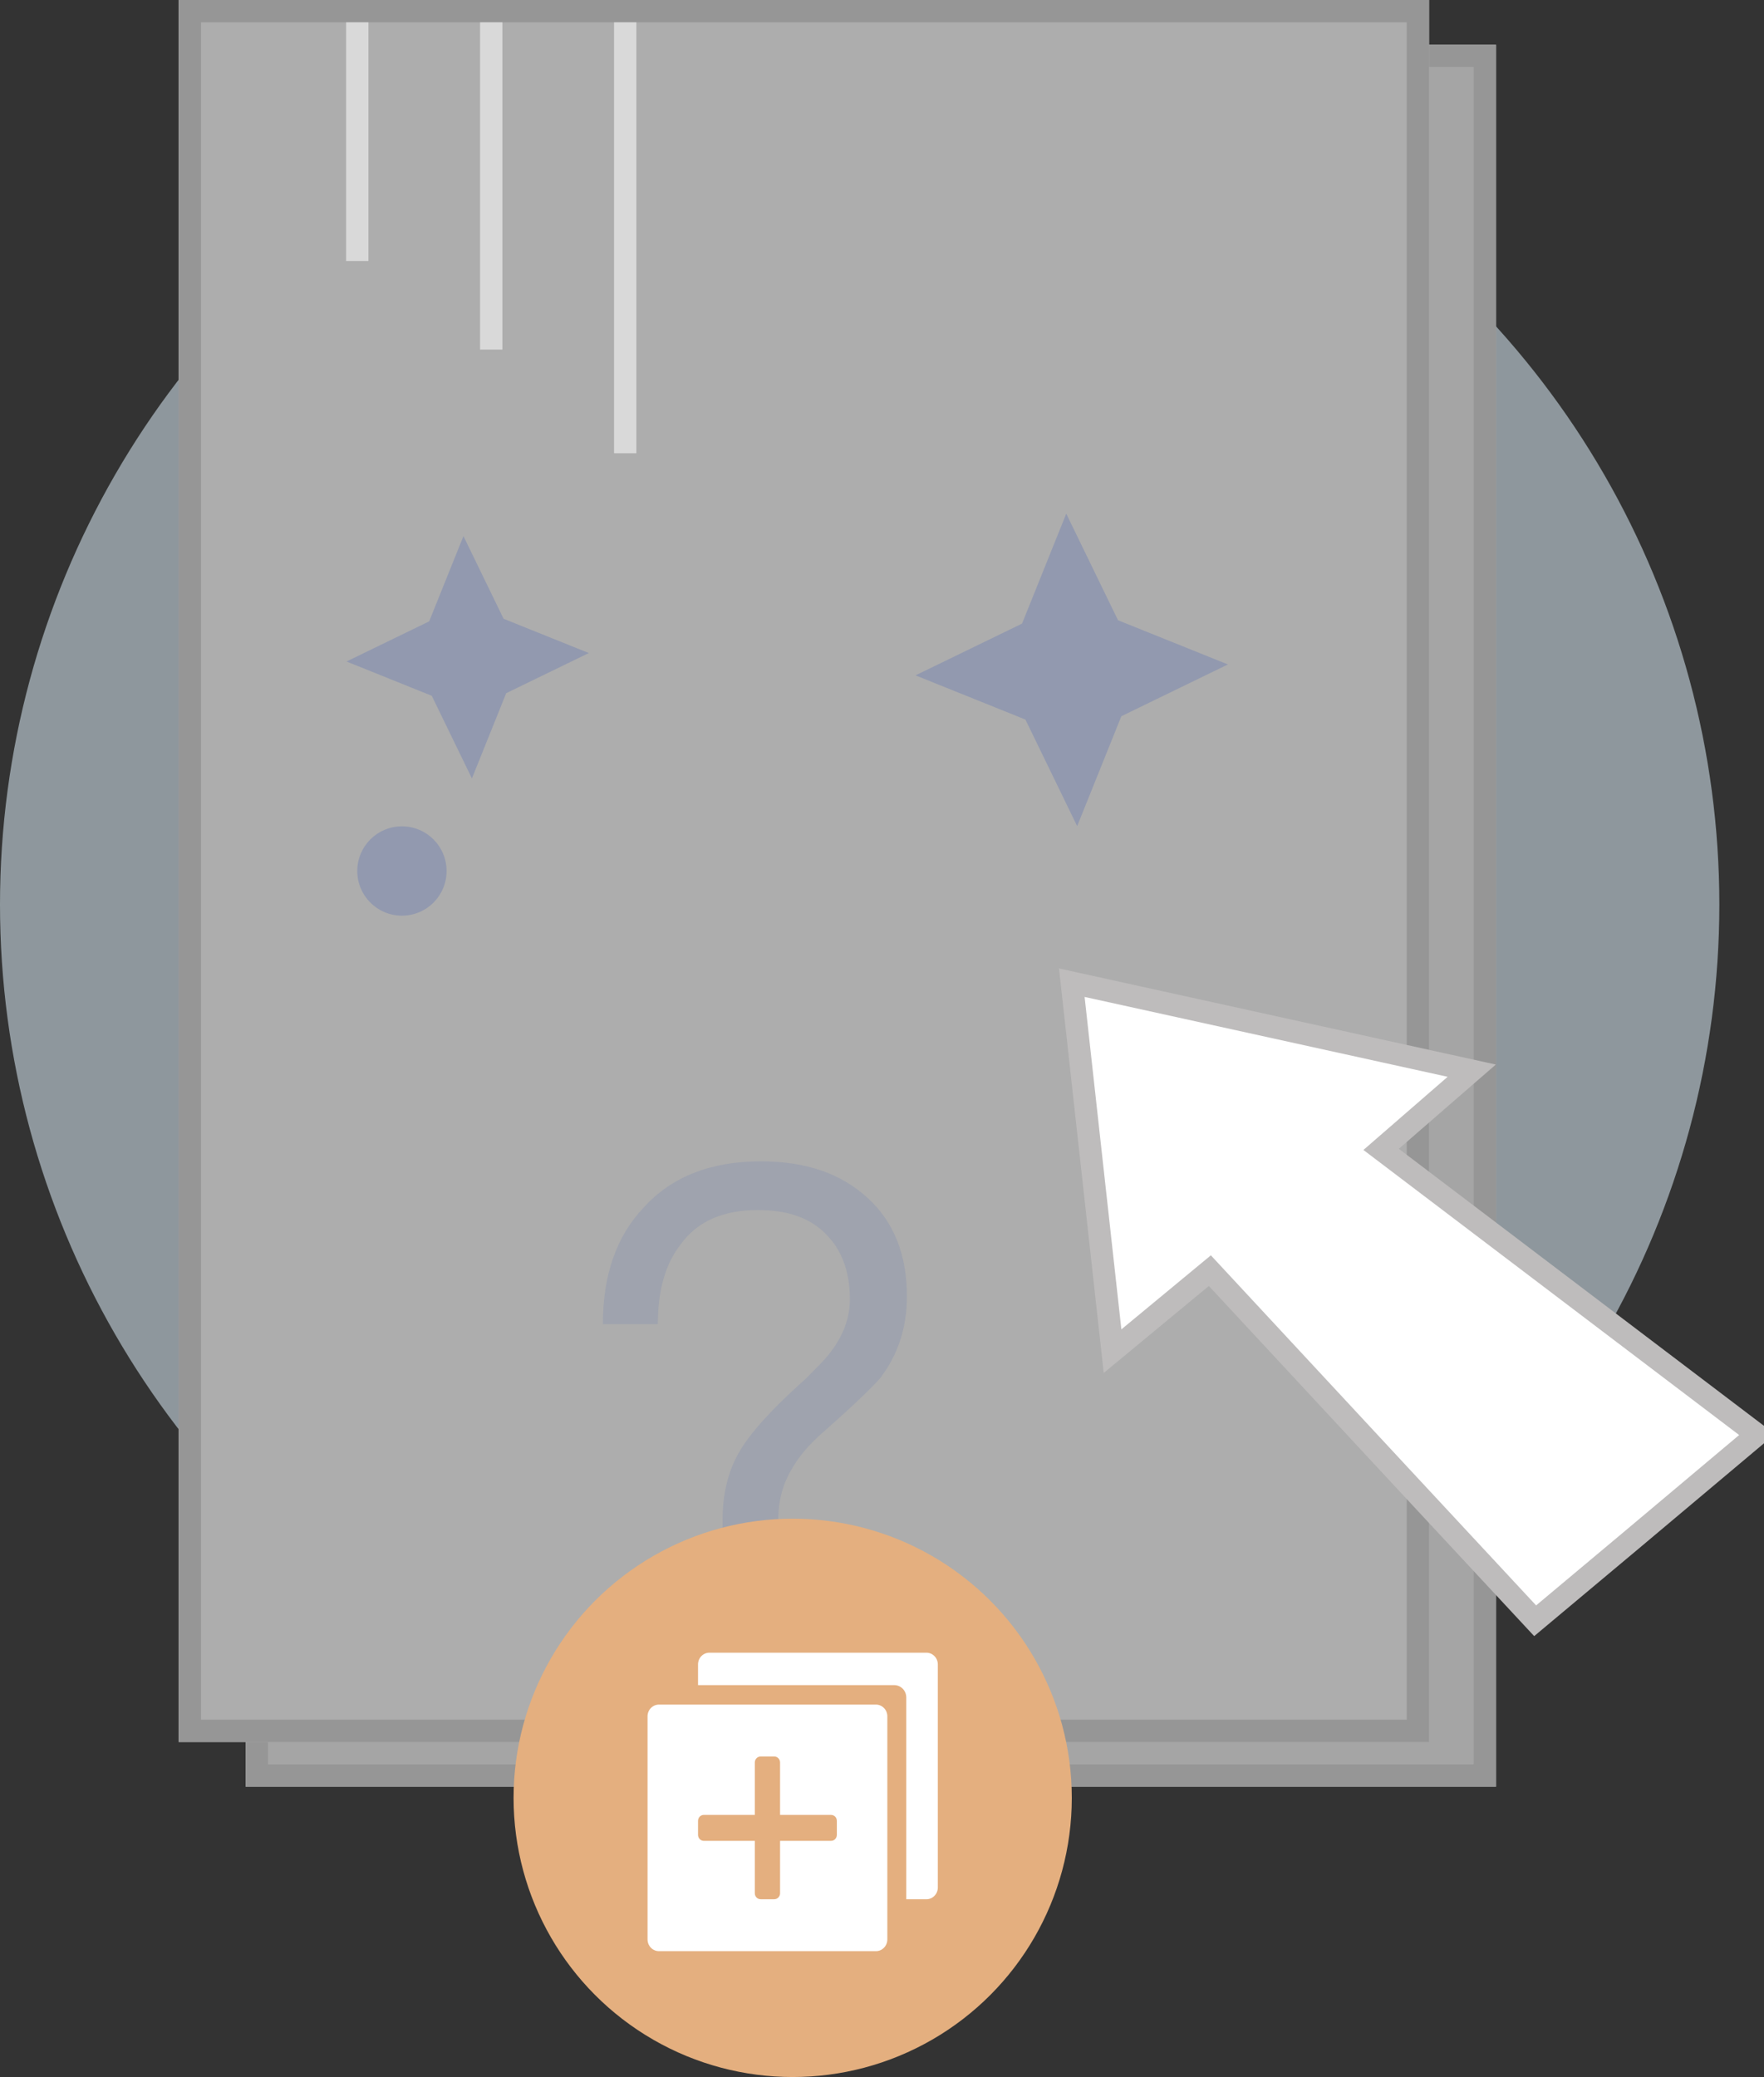 <?xml version="1.0" encoding="UTF-8"?>
<svg width="79px" height="93px" viewBox="0 0 79 93" version="1.1" xmlns="http://www.w3.org/2000/svg" xmlns:xlink="http://www.w3.org/1999/xlink">
    <rect x="0" y="0" width="79" height="93" fill="#333333" stroke="none"/>
    <!-- Generator: Sketch 44.1 (41455) - http://www.bohemiancoding.com/sketch -->
    <title>添加应用</title>
    <desc>Created with Sketch.</desc>
    <defs>
        <rect id="path-1" x="11" y="2" width="56" height="78"></rect>
        <rect id="path-2" x="8" y="0" width="56" height="78"></rect>
    </defs>
    <g id="云数据中心" stroke="none" stroke-width="1" fill="none" fill-rule="evenodd">
        <g id="云数据中心（无云数据中心）" transform="translate(-650, -611)">
            <g id="添加应用" transform="translate(650, 611)">
                <g id="Group-20" opacity="0.6">
                    <circle id="Oval" fill="#CBDBE4" cx="38.5" cy="40.5" r="38.5"></circle>
                    <g id="Rectangle">
                        <use fill="#F1F1F1" fill-rule="evenodd" xlink:href="#path-1"></use>
                        <rect stroke="#D9D9D9" stroke-width="1" x="11.5" y="2.5" width="55" height="77"></rect>
                    </g>
                    <g id="Rectangle">
                        <use fill="#FFFFFF" fill-rule="evenodd" xlink:href="#path-2"></use>
                        <rect stroke="#D9D9D9" stroke-width="1" x="8.5" y="0.5" width="55" height="77"></rect>
                    </g>
                </g>
                <path d="M34.073,52 C31.829,52 30.085,52.685 28.838,54.056 C27.592,55.365 27,57.11 27,59.291 L29.461,59.291 C29.461,57.764 29.804,56.58 30.49,55.708 C31.237,54.68 32.39,54.181 33.948,54.181 C35.257,54.181 36.285,54.524 37.002,55.272 C37.687,55.957 38.061,56.923 38.061,58.169 C38.061,59.042 37.749,59.852 37.126,60.631 C36.939,60.88 36.565,61.254 36.067,61.752 C34.384,63.248 33.356,64.432 32.92,65.367 C32.546,66.146 32.359,67.049 32.359,68.077 L32.359,68.794 L34.852,68.794 L34.852,68.077 C34.852,67.236 35.039,66.488 35.444,65.803 C35.755,65.242 36.223,64.681 36.908,64.089 C38.279,62.874 39.12,62.064 39.432,61.69 C40.211,60.662 40.616,59.447 40.616,58.045 C40.616,56.175 40.024,54.711 38.871,53.651 C37.656,52.53 36.067,52 34.073,52 Z M33.605,70.975 C33.076,70.975 32.64,71.131 32.266,71.505 C31.892,71.848 31.736,72.284 31.736,72.813 C31.736,73.343 31.892,73.779 32.266,74.153 C32.64,74.496 33.076,74.683 33.605,74.683 C34.135,74.683 34.571,74.496 34.945,74.153 C35.319,73.811 35.506,73.374 35.506,72.813 C35.506,72.284 35.319,71.848 34.976,71.505 C34.603,71.131 34.135,70.975 33.605,70.975 Z" id="？" fill-opacity="0.521" fill="#9299AF"></path>
                <path d="M65.911,47.94 L48,44 L49.825,60.499 L54.183,56.894 C60.664,63.874 65.52,69.1 68.751,72.571 C71.107,70.604 74.42,67.825 78.688,64.234 L61.853,51.464 L65.911,47.94 Z" id="Path-3" stroke="#BEBCBC" fill="#FFFFFF"></path>
                <polygon id="Star" fill="#9299AF" transform="translate(20.945, 29.43) rotate(43) translate(-20.945, -29.43) " points="20.945 31.788 17.106 33.269 18.587 29.43 17.106 25.591 20.945 27.072 24.784 25.591 23.303 29.43 24.784 33.269"></polygon>
                <polygon id="Star" fill="#9299AF" transform="translate(47.996, 29.996) rotate(43) translate(-47.996, -29.996) " points="47.996 33.036 43.046 34.945 44.955 29.996 43.046 25.046 47.996 26.955 52.945 25.046 51.036 29.996 52.945 34.945"></polygon>
                <polygon id="Star" fill="#9299AF" transform="translate(22, 30) rotate(43) translate(-22, -30) " points="22 30 15.938 33.5 22 30 22 23 22 30 28.062 33.5"></polygon>
                <path d="M16,1 L16,11.687" id="Path-4" stroke="#D9D9D9"></path>
                <path d="M22,1 L22,15.653" id="Path-5" stroke="#D9D9D9"></path>
                <path d="M28,1 L28,20.295" id="Path-6" stroke="#D9D9D9"></path>
                <path d="M18,41 C19.105,41 20,40.105 20,39 C20,37.895 19.105,37 18,37 C16.895,37 16,37.895 16,39 C16,40.105 16.895,41 18,41 Z" id="Oval-6" fill="#9299AF"></path>
                <g id="Group-7" transform="translate(23, 68)">
                    <circle id="Oval-5" fill="#E4AF7F" cx="12.5" cy="12.5" r="12.5"></circle>
                    <g id="Page-1" transform="translate(6, 6)" fill="#FFFFFF">
                        <path d="M12.489,0 L2.772,0 C2.49,0 2.261,0.235 2.261,0.526 L2.261,1.453 L11.049,1.453 C11.346,1.453 11.587,1.7 11.587,2.006 L11.587,11.04 L12.489,11.04 C12.771,11.04 13,10.804 13,10.514 L13,0.526 C13,0.235 12.771,0 12.489,0" id="Fill-1"></path>
                        <g id="Group-6" transform="translate(0, 2.324)">
                            <path d="M8.478,5.834 C8.478,5.981 8.362,6.101 8.218,6.101 L5.935,6.101 L5.935,8.448 C5.935,8.596 5.818,8.715 5.675,8.715 L5.064,8.715 C4.921,8.715 4.804,8.596 4.804,8.448 L4.804,6.101 L2.521,6.101 C2.377,6.101 2.261,5.981 2.261,5.834 L2.261,5.206 C2.261,5.058 2.377,4.939 2.521,4.939 L4.804,4.939 L4.804,2.591 C4.804,2.444 4.921,2.324 5.064,2.324 L5.675,2.324 C5.818,2.324 5.935,2.444 5.935,2.591 L5.935,4.939 L8.218,4.939 C8.362,4.939 8.478,5.058 8.478,5.206 L8.478,5.834 Z M10.228,2.90513834e-05 L0.512,2.90513834e-05 C0.229,2.90513834e-05 0,0.235 0,0.526 L0,10.514 C0,10.804 0.229,11.04 0.512,11.04 L10.228,11.04 C10.51,11.04 10.739,10.804 10.739,10.514 L10.739,0.526 C10.739,0.235 10.51,2.90513834e-05 10.228,2.90513834e-05 L10.228,2.90513834e-05 Z" id="Fill-4"></path>
                        </g>
                    </g>
                </g>
            </g>
        </g>
    </g>
</svg>